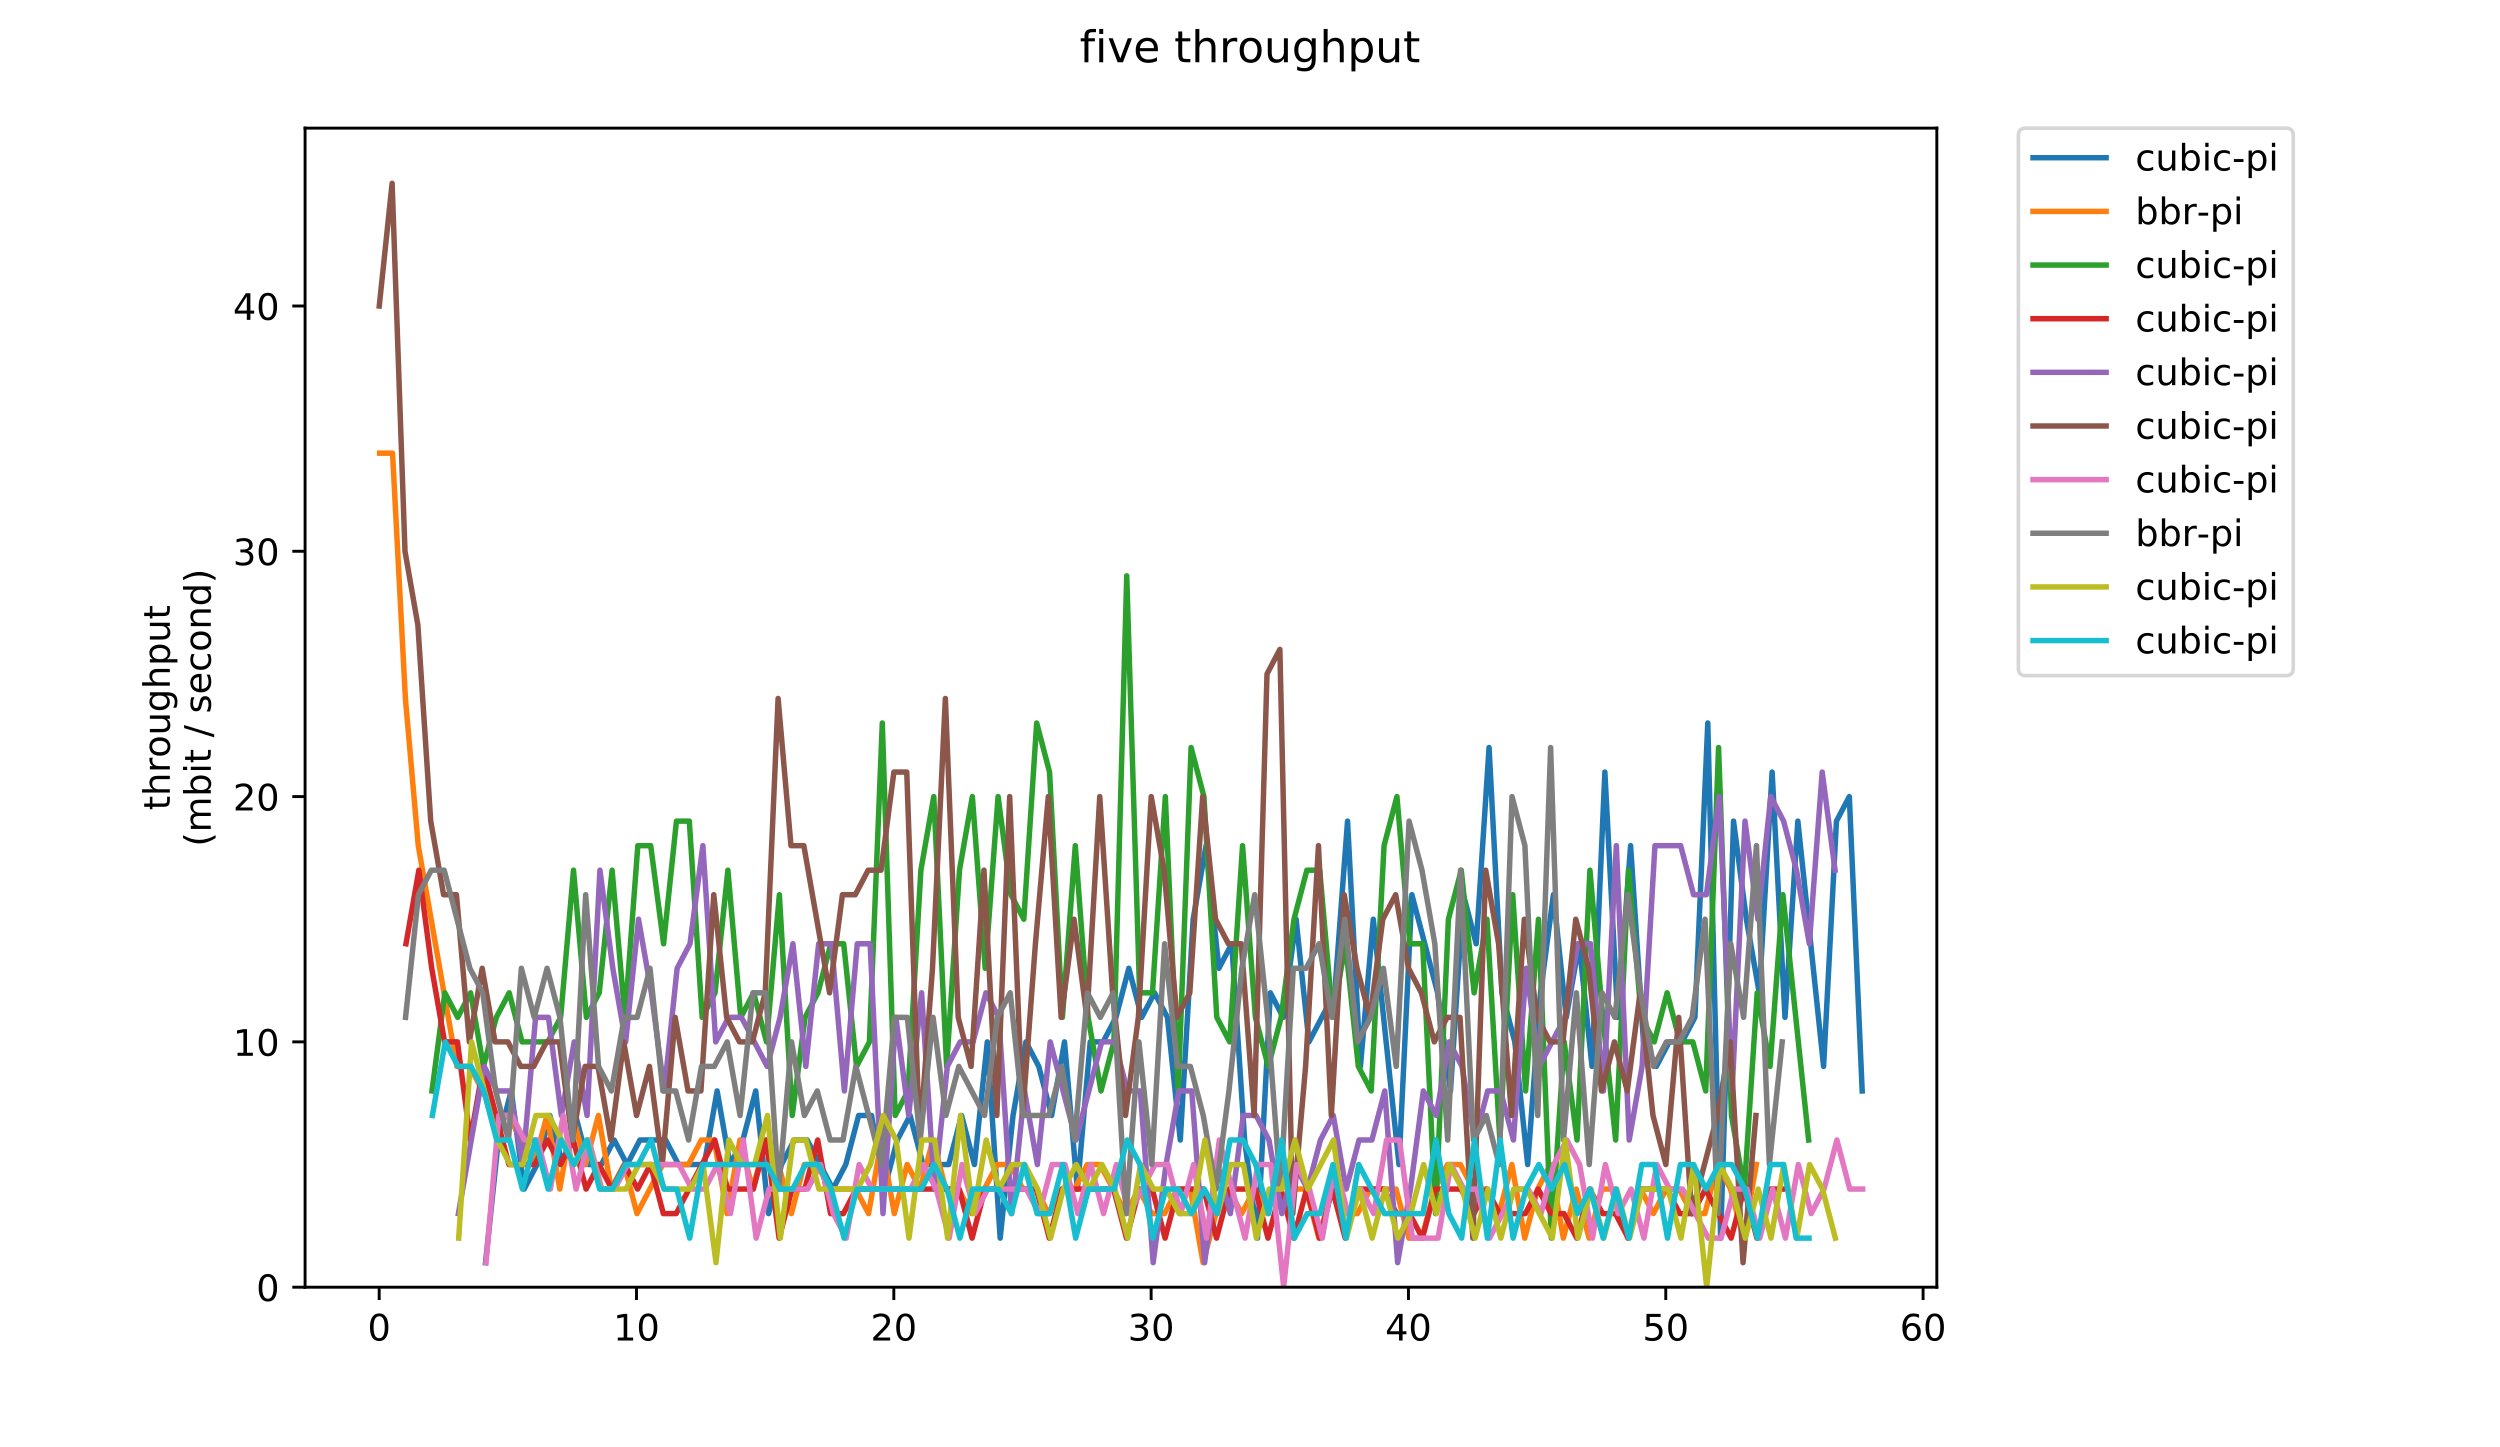 <?xml version="1.0" encoding="utf-8" standalone="no"?>
<!DOCTYPE svg PUBLIC "-//W3C//DTD SVG 1.1//EN"
  "http://www.w3.org/Graphics/SVG/1.1/DTD/svg11.dtd">
<!-- Created with matplotlib (https://matplotlib.org/) -->
<svg height="396pt" version="1.1" viewBox="0 0 684 396" width="684pt" xmlns="http://www.w3.org/2000/svg" xmlns:xlink="http://www.w3.org/1999/xlink">
 <defs>
  <style type="text/css">
*{stroke-linecap:butt;stroke-linejoin:round;}
  </style>
 </defs>
 <g id="figure_1">
  <g id="patch_1">
   <path d="M 0 396 
L 684 396 
L 684 0 
L 0 0 
z
" style="fill:#ffffff;"/>
  </g>
  <g id="axes_1">
   <g id="patch_2">
    <path d="M 83.472 352.174 
L 529.913 352.174 
L 529.913 35.062 
L 83.472 35.062 
z
" style="fill:#ffffff;"/>
   </g>
   <g id="matplotlib.axis_1">
    <g id="xtick_1">
     <g id="line2d_1">
      <defs>
       <path d="M 0 0 
L 0 3.5 
" id="md3c8126435" style="stroke:#000000;stroke-width:0.8;"/>
      </defs>
      <g>
       <use style="stroke:#000000;stroke-width:0.8;" x="103.744" xlink:href="#md3c8126435" y="352.174"/>
      </g>
     </g>
     <g id="text_1">
      <!-- 0 -->
      <defs>
       <path d="M 31.781 66.406 
Q 24.172 66.406 20.328 58.906 
Q 16.5 51.422 16.5 36.375 
Q 16.5 21.391 20.328 13.891 
Q 24.172 6.391 31.781 6.391 
Q 39.453 6.391 43.281 13.891 
Q 47.125 21.391 47.125 36.375 
Q 47.125 51.422 43.281 58.906 
Q 39.453 66.406 31.781 66.406 
z
M 31.781 74.219 
Q 44.047 74.219 50.516 64.516 
Q 56.984 54.828 56.984 36.375 
Q 56.984 17.969 50.516 8.266 
Q 44.047 -1.422 31.781 -1.422 
Q 19.531 -1.422 13.062 8.266 
Q 6.594 17.969 6.594 36.375 
Q 6.594 54.828 13.062 64.516 
Q 19.531 74.219 31.781 74.219 
z
" id="DejaVuSans-48"/>
      </defs>
      <g transform="translate(100.563 366.773)scale(0.1 -0.1)">
       <use xlink:href="#DejaVuSans-48"/>
      </g>
     </g>
    </g>
    <g id="xtick_2">
     <g id="line2d_2">
      <g>
       <use style="stroke:#000000;stroke-width:0.8;" x="174.146" xlink:href="#md3c8126435" y="352.174"/>
      </g>
     </g>
     <g id="text_2">
      <!-- 10 -->
      <defs>
       <path d="M 12.406 8.297 
L 28.516 8.297 
L 28.516 63.922 
L 10.984 60.406 
L 10.984 69.391 
L 28.422 72.906 
L 38.281 72.906 
L 38.281 8.297 
L 54.391 8.297 
L 54.391 0 
L 12.406 0 
z
" id="DejaVuSans-49"/>
      </defs>
      <g transform="translate(167.784 366.773)scale(0.1 -0.1)">
       <use xlink:href="#DejaVuSans-49"/>
       <use x="63.623" xlink:href="#DejaVuSans-48"/>
      </g>
     </g>
    </g>
    <g id="xtick_3">
     <g id="line2d_3">
      <g>
       <use style="stroke:#000000;stroke-width:0.8;" x="244.549" xlink:href="#md3c8126435" y="352.174"/>
      </g>
     </g>
     <g id="text_3">
      <!-- 20 -->
      <defs>
       <path d="M 19.188 8.297 
L 53.609 8.297 
L 53.609 0 
L 7.328 0 
L 7.328 8.297 
Q 12.938 14.109 22.625 23.891 
Q 32.328 33.688 34.812 36.531 
Q 39.547 41.844 41.422 45.531 
Q 43.312 49.219 43.312 52.781 
Q 43.312 58.594 39.234 62.25 
Q 35.156 65.922 28.609 65.922 
Q 23.969 65.922 18.812 64.312 
Q 13.672 62.703 7.812 59.422 
L 7.812 69.391 
Q 13.766 71.781 18.938 73 
Q 24.125 74.219 28.422 74.219 
Q 39.75 74.219 46.484 68.547 
Q 53.219 62.891 53.219 53.422 
Q 53.219 48.922 51.531 44.891 
Q 49.859 40.875 45.406 35.406 
Q 44.188 33.984 37.641 27.219 
Q 31.109 20.453 19.188 8.297 
z
" id="DejaVuSans-50"/>
      </defs>
      <g transform="translate(238.186 366.773)scale(0.1 -0.1)">
       <use xlink:href="#DejaVuSans-50"/>
       <use x="63.623" xlink:href="#DejaVuSans-48"/>
      </g>
     </g>
    </g>
    <g id="xtick_4">
     <g id="line2d_4">
      <g>
       <use style="stroke:#000000;stroke-width:0.8;" x="314.951" xlink:href="#md3c8126435" y="352.174"/>
      </g>
     </g>
     <g id="text_4">
      <!-- 30 -->
      <defs>
       <path d="M 40.578 39.312 
Q 47.656 37.797 51.625 33 
Q 55.609 28.219 55.609 21.188 
Q 55.609 10.406 48.188 4.484 
Q 40.766 -1.422 27.094 -1.422 
Q 22.516 -1.422 17.656 -0.516 
Q 12.797 0.391 7.625 2.203 
L 7.625 11.719 
Q 11.719 9.328 16.594 8.109 
Q 21.484 6.891 26.812 6.891 
Q 36.078 6.891 40.938 10.547 
Q 45.797 14.203 45.797 21.188 
Q 45.797 27.641 41.281 31.266 
Q 36.766 34.906 28.719 34.906 
L 20.219 34.906 
L 20.219 43.016 
L 29.109 43.016 
Q 36.375 43.016 40.234 45.922 
Q 44.094 48.828 44.094 54.297 
Q 44.094 59.906 40.109 62.906 
Q 36.141 65.922 28.719 65.922 
Q 24.656 65.922 20.016 65.031 
Q 15.375 64.156 9.812 62.312 
L 9.812 71.094 
Q 15.438 72.656 20.344 73.438 
Q 25.25 74.219 29.594 74.219 
Q 40.828 74.219 47.359 69.109 
Q 53.906 64.016 53.906 55.328 
Q 53.906 49.266 50.438 45.094 
Q 46.969 40.922 40.578 39.312 
z
" id="DejaVuSans-51"/>
      </defs>
      <g transform="translate(308.588 366.773)scale(0.1 -0.1)">
       <use xlink:href="#DejaVuSans-51"/>
       <use x="63.623" xlink:href="#DejaVuSans-48"/>
      </g>
     </g>
    </g>
    <g id="xtick_5">
     <g id="line2d_5">
      <g>
       <use style="stroke:#000000;stroke-width:0.8;" x="385.353" xlink:href="#md3c8126435" y="352.174"/>
      </g>
     </g>
     <g id="text_5">
      <!-- 40 -->
      <defs>
       <path d="M 37.797 64.312 
L 12.891 25.391 
L 37.797 25.391 
z
M 35.203 72.906 
L 47.609 72.906 
L 47.609 25.391 
L 58.016 25.391 
L 58.016 17.188 
L 47.609 17.188 
L 47.609 0 
L 37.797 0 
L 37.797 17.188 
L 4.891 17.188 
L 4.891 26.703 
z
" id="DejaVuSans-52"/>
      </defs>
      <g transform="translate(378.991 366.773)scale(0.1 -0.1)">
       <use xlink:href="#DejaVuSans-52"/>
       <use x="63.623" xlink:href="#DejaVuSans-48"/>
      </g>
     </g>
    </g>
    <g id="xtick_6">
     <g id="line2d_6">
      <g>
       <use style="stroke:#000000;stroke-width:0.8;" x="455.755" xlink:href="#md3c8126435" y="352.174"/>
      </g>
     </g>
     <g id="text_6">
      <!-- 50 -->
      <defs>
       <path d="M 10.797 72.906 
L 49.516 72.906 
L 49.516 64.594 
L 19.828 64.594 
L 19.828 46.734 
Q 21.969 47.469 24.109 47.828 
Q 26.266 48.188 28.422 48.188 
Q 40.625 48.188 47.75 41.5 
Q 54.891 34.812 54.891 23.391 
Q 54.891 11.625 47.562 5.094 
Q 40.234 -1.422 26.906 -1.422 
Q 22.312 -1.422 17.547 -0.641 
Q 12.797 0.141 7.719 1.703 
L 7.719 11.625 
Q 12.109 9.234 16.797 8.062 
Q 21.484 6.891 26.703 6.891 
Q 35.156 6.891 40.078 11.328 
Q 45.016 15.766 45.016 23.391 
Q 45.016 31 40.078 35.438 
Q 35.156 39.891 26.703 39.891 
Q 22.75 39.891 18.812 39.016 
Q 14.891 38.141 10.797 36.281 
z
" id="DejaVuSans-53"/>
      </defs>
      <g transform="translate(449.393 366.773)scale(0.1 -0.1)">
       <use xlink:href="#DejaVuSans-53"/>
       <use x="63.623" xlink:href="#DejaVuSans-48"/>
      </g>
     </g>
    </g>
    <g id="xtick_7">
     <g id="line2d_7">
      <g>
       <use style="stroke:#000000;stroke-width:0.8;" x="526.158" xlink:href="#md3c8126435" y="352.174"/>
      </g>
     </g>
     <g id="text_7">
      <!-- 60 -->
      <defs>
       <path d="M 33.016 40.375 
Q 26.375 40.375 22.484 35.828 
Q 18.609 31.297 18.609 23.391 
Q 18.609 15.531 22.484 10.953 
Q 26.375 6.391 33.016 6.391 
Q 39.656 6.391 43.531 10.953 
Q 47.406 15.531 47.406 23.391 
Q 47.406 31.297 43.531 35.828 
Q 39.656 40.375 33.016 40.375 
z
M 52.594 71.297 
L 52.594 62.312 
Q 48.875 64.062 45.094 64.984 
Q 41.312 65.922 37.594 65.922 
Q 27.828 65.922 22.672 59.328 
Q 17.531 52.734 16.797 39.406 
Q 19.672 43.656 24.016 45.922 
Q 28.375 48.188 33.594 48.188 
Q 44.578 48.188 50.953 41.516 
Q 57.328 34.859 57.328 23.391 
Q 57.328 12.156 50.688 5.359 
Q 44.047 -1.422 33.016 -1.422 
Q 20.359 -1.422 13.672 8.266 
Q 6.984 17.969 6.984 36.375 
Q 6.984 53.656 15.188 63.938 
Q 23.391 74.219 37.203 74.219 
Q 40.922 74.219 44.703 73.484 
Q 48.484 72.75 52.594 71.297 
z
" id="DejaVuSans-54"/>
      </defs>
      <g transform="translate(519.795 366.773)scale(0.1 -0.1)">
       <use xlink:href="#DejaVuSans-54"/>
       <use x="63.623" xlink:href="#DejaVuSans-48"/>
      </g>
     </g>
    </g>
   </g>
   <g id="matplotlib.axis_2">
    <g id="ytick_1">
     <g id="line2d_8">
      <defs>
       <path d="M 0 0 
L -3.5 0 
" id="mbe693623a9" style="stroke:#000000;stroke-width:0.8;"/>
      </defs>
      <g>
       <use style="stroke:#000000;stroke-width:0.8;" x="83.472" xlink:href="#mbe693623a9" y="352.174"/>
      </g>
     </g>
     <g id="text_8">
      <!-- 0 -->
      <g transform="translate(70.11 355.973)scale(0.1 -0.1)">
       <use xlink:href="#DejaVuSans-48"/>
      </g>
     </g>
    </g>
    <g id="ytick_2">
     <g id="line2d_9">
      <g>
       <use style="stroke:#000000;stroke-width:0.8;" x="83.472" xlink:href="#mbe693623a9" y="285.061"/>
      </g>
     </g>
     <g id="text_9">
      <!-- 10 -->
      <g transform="translate(63.747 288.86)scale(0.1 -0.1)">
       <use xlink:href="#DejaVuSans-49"/>
       <use x="63.623" xlink:href="#DejaVuSans-48"/>
      </g>
     </g>
    </g>
    <g id="ytick_3">
     <g id="line2d_10">
      <g>
       <use style="stroke:#000000;stroke-width:0.8;" x="83.472" xlink:href="#mbe693623a9" y="217.947"/>
      </g>
     </g>
     <g id="text_10">
      <!-- 20 -->
      <g transform="translate(63.747 221.746)scale(0.1 -0.1)">
       <use xlink:href="#DejaVuSans-50"/>
       <use x="63.623" xlink:href="#DejaVuSans-48"/>
      </g>
     </g>
    </g>
    <g id="ytick_4">
     <g id="line2d_11">
      <g>
       <use style="stroke:#000000;stroke-width:0.8;" x="83.472" xlink:href="#mbe693623a9" y="150.833"/>
      </g>
     </g>
     <g id="text_11">
      <!-- 30 -->
      <g transform="translate(63.747 154.633)scale(0.1 -0.1)">
       <use xlink:href="#DejaVuSans-51"/>
       <use x="63.623" xlink:href="#DejaVuSans-48"/>
      </g>
     </g>
    </g>
    <g id="ytick_5">
     <g id="line2d_12">
      <g>
       <use style="stroke:#000000;stroke-width:0.8;" x="83.472" xlink:href="#mbe693623a9" y="83.72"/>
      </g>
     </g>
     <g id="text_12">
      <!-- 40 -->
      <g transform="translate(63.747 87.519)scale(0.1 -0.1)">
       <use xlink:href="#DejaVuSans-52"/>
       <use x="63.623" xlink:href="#DejaVuSans-48"/>
      </g>
     </g>
    </g>
    <g id="text_13">
     <!-- throughput -->
     <defs>
      <path d="M 18.312 70.219 
L 18.312 54.688 
L 36.812 54.688 
L 36.812 47.703 
L 18.312 47.703 
L 18.312 18.016 
Q 18.312 11.328 20.141 9.422 
Q 21.969 7.516 27.594 7.516 
L 36.812 7.516 
L 36.812 0 
L 27.594 0 
Q 17.188 0 13.234 3.875 
Q 9.281 7.766 9.281 18.016 
L 9.281 47.703 
L 2.688 47.703 
L 2.688 54.688 
L 9.281 54.688 
L 9.281 70.219 
z
" id="DejaVuSans-116"/>
      <path d="M 54.891 33.016 
L 54.891 0 
L 45.906 0 
L 45.906 32.719 
Q 45.906 40.484 42.875 44.328 
Q 39.844 48.188 33.797 48.188 
Q 26.516 48.188 22.312 43.547 
Q 18.109 38.922 18.109 30.906 
L 18.109 0 
L 9.078 0 
L 9.078 75.984 
L 18.109 75.984 
L 18.109 46.188 
Q 21.344 51.125 25.703 53.562 
Q 30.078 56 35.797 56 
Q 45.219 56 50.047 50.172 
Q 54.891 44.344 54.891 33.016 
z
" id="DejaVuSans-104"/>
      <path d="M 41.109 46.297 
Q 39.594 47.172 37.812 47.578 
Q 36.031 48 33.891 48 
Q 26.266 48 22.188 43.047 
Q 18.109 38.094 18.109 28.812 
L 18.109 0 
L 9.078 0 
L 9.078 54.688 
L 18.109 54.688 
L 18.109 46.188 
Q 20.953 51.172 25.484 53.578 
Q 30.031 56 36.531 56 
Q 37.453 56 38.578 55.875 
Q 39.703 55.766 41.062 55.516 
z
" id="DejaVuSans-114"/>
      <path d="M 30.609 48.391 
Q 23.391 48.391 19.188 42.75 
Q 14.984 37.109 14.984 27.297 
Q 14.984 17.484 19.156 11.844 
Q 23.344 6.203 30.609 6.203 
Q 37.797 6.203 41.984 11.859 
Q 46.188 17.531 46.188 27.297 
Q 46.188 37.016 41.984 42.703 
Q 37.797 48.391 30.609 48.391 
z
M 30.609 56 
Q 42.328 56 49.016 48.375 
Q 55.719 40.766 55.719 27.297 
Q 55.719 13.875 49.016 6.219 
Q 42.328 -1.422 30.609 -1.422 
Q 18.844 -1.422 12.172 6.219 
Q 5.516 13.875 5.516 27.297 
Q 5.516 40.766 12.172 48.375 
Q 18.844 56 30.609 56 
z
" id="DejaVuSans-111"/>
      <path d="M 8.5 21.578 
L 8.5 54.688 
L 17.484 54.688 
L 17.484 21.922 
Q 17.484 14.156 20.5 10.266 
Q 23.531 6.391 29.594 6.391 
Q 36.859 6.391 41.078 11.031 
Q 45.312 15.672 45.312 23.688 
L 45.312 54.688 
L 54.297 54.688 
L 54.297 0 
L 45.312 0 
L 45.312 8.406 
Q 42.047 3.422 37.719 1 
Q 33.406 -1.422 27.688 -1.422 
Q 18.266 -1.422 13.375 4.438 
Q 8.5 10.297 8.5 21.578 
z
M 31.109 56 
z
" id="DejaVuSans-117"/>
      <path d="M 45.406 27.984 
Q 45.406 37.75 41.375 43.109 
Q 37.359 48.484 30.078 48.484 
Q 22.859 48.484 18.828 43.109 
Q 14.797 37.75 14.797 27.984 
Q 14.797 18.266 18.828 12.891 
Q 22.859 7.516 30.078 7.516 
Q 37.359 7.516 41.375 12.891 
Q 45.406 18.266 45.406 27.984 
z
M 54.391 6.781 
Q 54.391 -7.172 48.188 -13.984 
Q 42 -20.797 29.203 -20.797 
Q 24.469 -20.797 20.266 -20.094 
Q 16.062 -19.391 12.109 -17.922 
L 12.109 -9.188 
Q 16.062 -11.328 19.922 -12.344 
Q 23.781 -13.375 27.781 -13.375 
Q 36.625 -13.375 41.016 -8.766 
Q 45.406 -4.156 45.406 5.172 
L 45.406 9.625 
Q 42.625 4.781 38.281 2.391 
Q 33.938 0 27.875 0 
Q 17.828 0 11.672 7.656 
Q 5.516 15.328 5.516 27.984 
Q 5.516 40.672 11.672 48.328 
Q 17.828 56 27.875 56 
Q 33.938 56 38.281 53.609 
Q 42.625 51.219 45.406 46.391 
L 45.406 54.688 
L 54.391 54.688 
z
" id="DejaVuSans-103"/>
      <path d="M 18.109 8.203 
L 18.109 -20.797 
L 9.078 -20.797 
L 9.078 54.688 
L 18.109 54.688 
L 18.109 46.391 
Q 20.953 51.266 25.266 53.625 
Q 29.594 56 35.594 56 
Q 45.562 56 51.781 48.094 
Q 58.016 40.188 58.016 27.297 
Q 58.016 14.406 51.781 6.484 
Q 45.562 -1.422 35.594 -1.422 
Q 29.594 -1.422 25.266 0.953 
Q 20.953 3.328 18.109 8.203 
z
M 48.688 27.297 
Q 48.688 37.203 44.609 42.844 
Q 40.531 48.484 33.406 48.484 
Q 26.266 48.484 22.188 42.844 
Q 18.109 37.203 18.109 27.297 
Q 18.109 17.391 22.188 11.75 
Q 26.266 6.109 33.406 6.109 
Q 40.531 6.109 44.609 11.75 
Q 48.688 17.391 48.688 27.297 
z
" id="DejaVuSans-112"/>
     </defs>
     <g transform="translate(46.47 221.675)rotate(-90)scale(0.1 -0.1)">
      <use xlink:href="#DejaVuSans-116"/>
      <use x="39.209" xlink:href="#DejaVuSans-104"/>
      <use x="102.588" xlink:href="#DejaVuSans-114"/>
      <use x="143.67" xlink:href="#DejaVuSans-111"/>
      <use x="204.852" xlink:href="#DejaVuSans-117"/>
      <use x="268.23" xlink:href="#DejaVuSans-103"/>
      <use x="331.707" xlink:href="#DejaVuSans-104"/>
      <use x="395.086" xlink:href="#DejaVuSans-112"/>
      <use x="458.562" xlink:href="#DejaVuSans-117"/>
      <use x="521.941" xlink:href="#DejaVuSans-116"/>
     </g>
     <!-- (mbit / second) -->
     <defs>
      <path d="M 31 75.875 
Q 24.469 64.656 21.281 53.656 
Q 18.109 42.672 18.109 31.391 
Q 18.109 20.125 21.312 9.062 
Q 24.516 -2 31 -13.188 
L 23.188 -13.188 
Q 15.875 -1.703 12.234 9.375 
Q 8.594 20.453 8.594 31.391 
Q 8.594 42.281 12.203 53.312 
Q 15.828 64.359 23.188 75.875 
z
" id="DejaVuSans-40"/>
      <path d="M 52 44.188 
Q 55.375 50.25 60.062 53.125 
Q 64.75 56 71.094 56 
Q 79.641 56 84.281 50.016 
Q 88.922 44.047 88.922 33.016 
L 88.922 0 
L 79.891 0 
L 79.891 32.719 
Q 79.891 40.578 77.094 44.375 
Q 74.312 48.188 68.609 48.188 
Q 61.625 48.188 57.562 43.547 
Q 53.516 38.922 53.516 30.906 
L 53.516 0 
L 44.484 0 
L 44.484 32.719 
Q 44.484 40.625 41.703 44.406 
Q 38.922 48.188 33.109 48.188 
Q 26.219 48.188 22.156 43.531 
Q 18.109 38.875 18.109 30.906 
L 18.109 0 
L 9.078 0 
L 9.078 54.688 
L 18.109 54.688 
L 18.109 46.188 
Q 21.188 51.219 25.484 53.609 
Q 29.781 56 35.688 56 
Q 41.656 56 45.828 52.969 
Q 50 49.953 52 44.188 
z
" id="DejaVuSans-109"/>
      <path d="M 48.688 27.297 
Q 48.688 37.203 44.609 42.844 
Q 40.531 48.484 33.406 48.484 
Q 26.266 48.484 22.188 42.844 
Q 18.109 37.203 18.109 27.297 
Q 18.109 17.391 22.188 11.75 
Q 26.266 6.109 33.406 6.109 
Q 40.531 6.109 44.609 11.75 
Q 48.688 17.391 48.688 27.297 
z
M 18.109 46.391 
Q 20.953 51.266 25.266 53.625 
Q 29.594 56 35.594 56 
Q 45.562 56 51.781 48.094 
Q 58.016 40.188 58.016 27.297 
Q 58.016 14.406 51.781 6.484 
Q 45.562 -1.422 35.594 -1.422 
Q 29.594 -1.422 25.266 0.953 
Q 20.953 3.328 18.109 8.203 
L 18.109 0 
L 9.078 0 
L 9.078 75.984 
L 18.109 75.984 
z
" id="DejaVuSans-98"/>
      <path d="M 9.422 54.688 
L 18.406 54.688 
L 18.406 0 
L 9.422 0 
z
M 9.422 75.984 
L 18.406 75.984 
L 18.406 64.594 
L 9.422 64.594 
z
" id="DejaVuSans-105"/>
      <path id="DejaVuSans-32"/>
      <path d="M 25.391 72.906 
L 33.688 72.906 
L 8.297 -9.281 
L 0 -9.281 
z
" id="DejaVuSans-47"/>
      <path d="M 44.281 53.078 
L 44.281 44.578 
Q 40.484 46.531 36.375 47.5 
Q 32.281 48.484 27.875 48.484 
Q 21.188 48.484 17.844 46.438 
Q 14.5 44.391 14.5 40.281 
Q 14.5 37.156 16.891 35.375 
Q 19.281 33.594 26.516 31.984 
L 29.594 31.297 
Q 39.156 29.25 43.188 25.516 
Q 47.219 21.781 47.219 15.094 
Q 47.219 7.469 41.188 3.016 
Q 35.156 -1.422 24.609 -1.422 
Q 20.219 -1.422 15.453 -0.562 
Q 10.688 0.297 5.422 2 
L 5.422 11.281 
Q 10.406 8.688 15.234 7.391 
Q 20.062 6.109 24.812 6.109 
Q 31.156 6.109 34.562 8.281 
Q 37.984 10.453 37.984 14.406 
Q 37.984 18.062 35.516 20.016 
Q 33.062 21.969 24.703 23.781 
L 21.578 24.516 
Q 13.234 26.266 9.516 29.906 
Q 5.812 33.547 5.812 39.891 
Q 5.812 47.609 11.281 51.797 
Q 16.75 56 26.812 56 
Q 31.781 56 36.172 55.266 
Q 40.578 54.547 44.281 53.078 
z
" id="DejaVuSans-115"/>
      <path d="M 56.203 29.594 
L 56.203 25.203 
L 14.891 25.203 
Q 15.484 15.922 20.484 11.062 
Q 25.484 6.203 34.422 6.203 
Q 39.594 6.203 44.453 7.469 
Q 49.312 8.734 54.109 11.281 
L 54.109 2.781 
Q 49.266 0.734 44.188 -0.344 
Q 39.109 -1.422 33.891 -1.422 
Q 20.797 -1.422 13.156 6.188 
Q 5.516 13.812 5.516 26.812 
Q 5.516 40.234 12.766 48.109 
Q 20.016 56 32.328 56 
Q 43.359 56 49.781 48.891 
Q 56.203 41.797 56.203 29.594 
z
M 47.219 32.234 
Q 47.125 39.594 43.094 43.984 
Q 39.062 48.391 32.422 48.391 
Q 24.906 48.391 20.391 44.141 
Q 15.875 39.891 15.188 32.172 
z
" id="DejaVuSans-101"/>
      <path d="M 48.781 52.594 
L 48.781 44.188 
Q 44.969 46.297 41.141 47.344 
Q 37.312 48.391 33.406 48.391 
Q 24.656 48.391 19.812 42.844 
Q 14.984 37.312 14.984 27.297 
Q 14.984 17.281 19.812 11.734 
Q 24.656 6.203 33.406 6.203 
Q 37.312 6.203 41.141 7.25 
Q 44.969 8.297 48.781 10.406 
L 48.781 2.094 
Q 45.016 0.344 40.984 -0.531 
Q 36.969 -1.422 32.422 -1.422 
Q 20.062 -1.422 12.781 6.344 
Q 5.516 14.109 5.516 27.297 
Q 5.516 40.672 12.859 48.328 
Q 20.219 56 33.016 56 
Q 37.156 56 41.109 55.141 
Q 45.062 54.297 48.781 52.594 
z
" id="DejaVuSans-99"/>
      <path d="M 54.891 33.016 
L 54.891 0 
L 45.906 0 
L 45.906 32.719 
Q 45.906 40.484 42.875 44.328 
Q 39.844 48.188 33.797 48.188 
Q 26.516 48.188 22.312 43.547 
Q 18.109 38.922 18.109 30.906 
L 18.109 0 
L 9.078 0 
L 9.078 54.688 
L 18.109 54.688 
L 18.109 46.188 
Q 21.344 51.125 25.703 53.562 
Q 30.078 56 35.797 56 
Q 45.219 56 50.047 50.172 
Q 54.891 44.344 54.891 33.016 
z
" id="DejaVuSans-110"/>
      <path d="M 45.406 46.391 
L 45.406 75.984 
L 54.391 75.984 
L 54.391 0 
L 45.406 0 
L 45.406 8.203 
Q 42.578 3.328 38.25 0.953 
Q 33.938 -1.422 27.875 -1.422 
Q 17.969 -1.422 11.734 6.484 
Q 5.516 14.406 5.516 27.297 
Q 5.516 40.188 11.734 48.094 
Q 17.969 56 27.875 56 
Q 33.938 56 38.25 53.625 
Q 42.578 51.266 45.406 46.391 
z
M 14.797 27.297 
Q 14.797 17.391 18.875 11.75 
Q 22.953 6.109 30.078 6.109 
Q 37.203 6.109 41.297 11.75 
Q 45.406 17.391 45.406 27.297 
Q 45.406 37.203 41.297 42.844 
Q 37.203 48.484 30.078 48.484 
Q 22.953 48.484 18.875 42.844 
Q 14.797 37.203 14.797 27.297 
z
" id="DejaVuSans-100"/>
      <path d="M 8.016 75.875 
L 15.828 75.875 
Q 23.141 64.359 26.781 53.312 
Q 30.422 42.281 30.422 31.391 
Q 30.422 20.453 26.781 9.375 
Q 23.141 -1.703 15.828 -13.188 
L 8.016 -13.188 
Q 14.5 -2 17.703 9.062 
Q 20.906 20.125 20.906 31.391 
Q 20.906 42.672 17.703 53.656 
Q 14.5 64.656 8.016 75.875 
z
" id="DejaVuSans-41"/>
     </defs>
     <g transform="translate(57.668 231.609)rotate(-90)scale(0.1 -0.1)">
      <use xlink:href="#DejaVuSans-40"/>
      <use x="39.014" xlink:href="#DejaVuSans-109"/>
      <use x="136.426" xlink:href="#DejaVuSans-98"/>
      <use x="199.902" xlink:href="#DejaVuSans-105"/>
      <use x="227.686" xlink:href="#DejaVuSans-116"/>
      <use x="266.895" xlink:href="#DejaVuSans-32"/>
      <use x="298.682" xlink:href="#DejaVuSans-47"/>
      <use x="332.373" xlink:href="#DejaVuSans-32"/>
      <use x="364.16" xlink:href="#DejaVuSans-115"/>
      <use x="416.26" xlink:href="#DejaVuSans-101"/>
      <use x="477.783" xlink:href="#DejaVuSans-99"/>
      <use x="532.764" xlink:href="#DejaVuSans-111"/>
      <use x="593.945" xlink:href="#DejaVuSans-110"/>
      <use x="657.324" xlink:href="#DejaVuSans-100"/>
      <use x="720.801" xlink:href="#DejaVuSans-41"/>
     </g>
    </g>
   </g>
   <g id="line2d_13">
    <path clip-path="url(#pbe38318f10)" d="M 132.841 345.463 
L 136.361 311.906 
L 139.881 298.483 
L 143.402 325.329 
L 146.922 318.617 
L 150.442 305.195 
L 153.962 318.617 
L 157.482 305.195 
L 161.002 318.617 
L 164.522 318.617 
L 168.042 311.906 
L 171.563 318.617 
L 175.083 311.906 
L 178.603 311.906 
L 182.123 311.906 
L 185.643 318.617 
L 189.163 318.617 
L 192.683 318.617 
L 196.203 298.483 
L 199.723 318.617 
L 203.244 311.906 
L 206.764 298.483 
L 210.284 332.04 
L 213.804 318.617 
L 217.324 311.906 
L 220.844 311.906 
L 224.364 318.617 
L 227.884 325.329 
L 231.404 318.617 
L 234.925 305.195 
L 238.445 305.195 
L 241.965 325.329 
L 245.485 311.906 
L 249.005 305.195 
L 252.525 318.617 
L 256.045 318.617 
L 259.565 318.617 
L 263.085 305.195 
L 266.606 318.617 
L 270.126 285.061 
L 273.646 338.751 
L 277.166 305.195 
L 280.686 285.061 
L 284.206 291.772 
L 287.726 305.195 
L 291.246 285.061 
L 294.767 325.329 
L 298.287 285.061 
L 301.807 285.061 
L 305.327 278.349 
L 308.847 264.927 
L 312.367 278.349 
L 315.887 271.638 
L 319.407 278.349 
L 322.927 311.906 
L 326.448 251.504 
L 329.968 231.37 
L 333.488 264.927 
L 337.008 258.215 
L 340.528 311.906 
L 344.048 338.751 
L 347.568 271.638 
L 351.088 278.349 
L 354.608 251.504 
L 358.129 285.061 
L 361.649 278.349 
L 365.169 271.638 
L 368.689 224.658 
L 372.209 291.772 
L 375.729 251.504 
L 379.249 285.061 
L 382.769 318.617 
L 386.289 244.792 
L 389.81 258.215 
L 393.33 271.638 
L 396.85 298.483 
L 400.37 244.792 
L 403.89 258.215 
L 407.41 204.524 
L 410.93 271.638 
L 414.45 285.061 
L 417.971 318.617 
L 421.491 271.638 
L 425.011 244.792 
L 428.531 278.349 
L 432.051 258.215 
L 435.571 291.772 
L 439.091 211.236 
L 442.611 278.349 
L 446.131 231.37 
L 449.652 285.061 
L 453.172 291.772 
L 456.692 285.061 
L 460.212 285.061 
L 463.732 278.349 
L 467.252 197.813 
L 470.772 338.751 
L 474.292 224.658 
L 477.812 251.504 
L 481.333 271.638 
L 484.853 211.236 
L 488.373 278.349 
L 491.893 224.658 
L 495.413 258.215 
L 498.933 291.772 
L 502.453 224.658 
L 505.973 217.947 
L 509.493 298.483 
" style="fill:none;stroke:#1f77b4;stroke-linecap:square;stroke-width:1.5;"/>
   </g>
   <g id="line2d_14">
    <path clip-path="url(#pbe38318f10)" d="M 103.878 123.988 
L 107.398 123.988 
L 110.918 191.102 
L 114.438 231.37 
L 117.958 251.504 
L 121.478 271.638 
L 124.998 291.772 
L 128.519 291.772 
L 132.039 298.483 
L 135.559 305.195 
L 139.079 305.195 
L 142.599 311.906 
L 146.119 318.617 
L 149.639 305.195 
L 153.159 325.329 
L 156.679 305.195 
L 160.2 318.617 
L 163.72 305.195 
L 167.24 325.329 
L 170.76 318.617 
L 174.28 332.04 
L 177.8 325.329 
L 181.32 318.617 
L 184.84 318.617 
L 188.36 318.617 
L 191.881 311.906 
L 195.401 311.906 
L 198.921 332.04 
L 202.441 311.906 
L 205.961 325.329 
L 209.481 311.906 
L 213.001 318.617 
L 216.521 332.04 
L 220.042 318.617 
L 223.562 318.617 
L 227.082 325.329 
L 230.602 325.329 
L 234.122 325.329 
L 237.642 332.04 
L 241.162 311.906 
L 244.682 332.04 
L 248.202 318.617 
L 251.723 325.329 
L 255.243 311.906 
L 258.763 325.329 
L 262.283 325.329 
L 265.803 332.04 
L 269.323 325.329 
L 272.843 318.617 
L 276.363 318.617 
L 279.883 325.329 
L 283.404 325.329 
L 286.924 332.04 
L 290.444 325.329 
L 293.964 325.329 
L 297.484 318.617 
L 301.004 318.617 
L 304.524 325.329 
L 308.044 332.04 
L 311.564 325.329 
L 315.085 332.04 
L 318.605 332.04 
L 322.125 325.329 
L 325.645 325.329 
L 329.165 345.463 
L 332.685 332.04 
L 336.205 325.329 
L 339.725 332.04 
L 343.246 325.329 
L 346.766 332.04 
L 350.286 318.617 
L 353.806 325.329 
L 357.326 325.329 
L 360.846 338.751 
L 364.366 325.329 
L 367.886 332.04 
L 371.406 332.04 
L 374.927 325.329 
L 378.447 325.329 
L 381.967 325.329 
L 385.487 338.751 
L 389.007 338.751 
L 392.527 325.329 
L 396.047 318.617 
L 399.567 318.617 
L 403.087 325.329 
L 406.608 325.329 
L 410.128 332.04 
L 413.648 318.617 
L 417.168 338.751 
L 420.688 325.329 
L 424.208 318.617 
L 427.728 338.751 
L 431.248 325.329 
L 434.769 338.751 
L 438.289 325.329 
L 441.809 325.329 
L 445.329 338.751 
L 448.849 325.329 
L 452.369 332.04 
L 455.889 325.329 
L 459.409 325.329 
L 462.929 332.04 
L 466.45 332.04 
L 469.97 318.617 
L 473.49 325.329 
L 477.01 338.751 
L 480.53 318.617 
" style="fill:none;stroke:#ff7f0e;stroke-linecap:square;stroke-width:1.5;"/>
   </g>
   <g id="line2d_15">
    <path clip-path="url(#pbe38318f10)" d="M 118.191 298.483 
L 121.711 271.638 
L 125.231 278.349 
L 128.751 271.638 
L 132.271 291.772 
L 135.791 278.349 
L 139.311 271.638 
L 142.831 285.061 
L 146.351 285.061 
L 149.872 285.061 
L 153.392 278.349 
L 156.912 238.081 
L 160.432 278.349 
L 163.952 271.638 
L 167.472 238.081 
L 170.992 278.349 
L 174.512 231.37 
L 178.032 231.37 
L 181.553 258.215 
L 185.073 224.658 
L 188.593 224.658 
L 192.113 278.349 
L 195.633 271.638 
L 199.153 238.081 
L 202.673 278.349 
L 206.193 271.638 
L 209.714 285.061 
L 213.234 244.792 
L 216.754 305.195 
L 220.274 278.349 
L 223.794 271.638 
L 227.314 258.215 
L 230.834 258.215 
L 234.354 291.772 
L 237.874 285.061 
L 241.395 197.813 
L 244.915 305.195 
L 248.435 298.483 
L 251.955 238.081 
L 255.475 217.947 
L 258.995 291.772 
L 262.515 238.081 
L 266.035 217.947 
L 269.555 264.927 
L 273.076 217.947 
L 276.596 244.792 
L 280.116 251.504 
L 283.636 197.813 
L 287.156 211.236 
L 290.676 278.349 
L 294.196 231.37 
L 297.716 278.349 
L 301.236 298.483 
L 304.757 285.061 
L 308.277 157.545 
L 311.797 271.638 
L 315.317 271.638 
L 318.837 217.947 
L 322.357 298.483 
L 325.877 204.524 
L 329.397 217.947 
L 332.918 278.349 
L 336.438 285.061 
L 339.958 231.37 
L 343.478 278.349 
L 346.998 291.772 
L 350.518 278.349 
L 354.038 251.504 
L 357.558 238.081 
L 361.078 238.081 
L 364.599 278.349 
L 368.119 258.215 
L 371.639 291.772 
L 375.159 298.483 
L 378.679 231.37 
L 382.199 217.947 
L 385.719 258.215 
L 389.239 258.215 
L 392.759 332.04 
L 396.28 251.504 
L 399.8 238.081 
L 403.32 271.638 
L 406.84 251.504 
L 410.36 311.906 
L 413.88 244.792 
L 417.4 298.483 
L 420.92 251.504 
L 424.44 338.751 
L 427.961 285.061 
L 431.481 311.906 
L 435.001 238.081 
L 438.521 278.349 
L 442.041 311.906 
L 445.561 238.081 
L 449.081 278.349 
L 452.601 285.061 
L 456.122 271.638 
L 459.642 285.061 
L 463.162 285.061 
L 466.682 298.483 
L 470.202 204.524 
L 473.722 305.195 
L 477.242 325.329 
L 480.762 271.638 
L 484.282 291.772 
L 487.803 244.792 
L 491.323 278.349 
L 494.843 311.906 
" style="fill:none;stroke:#2ca02c;stroke-linecap:square;stroke-width:1.5;"/>
   </g>
   <g id="line2d_16">
    <path clip-path="url(#pbe38318f10)" d="M 111.08 258.215 
L 114.6 238.081 
L 118.12 264.927 
L 121.64 285.061 
L 125.16 285.061 
L 128.68 311.906 
L 132.201 291.772 
L 135.721 305.195 
L 139.241 318.617 
L 142.761 318.617 
L 146.281 318.617 
L 149.801 311.906 
L 153.321 318.617 
L 156.841 311.906 
L 160.361 325.329 
L 163.882 318.617 
L 167.402 325.329 
L 170.922 318.617 
L 174.442 325.329 
L 177.962 318.617 
L 181.482 332.04 
L 185.002 332.04 
L 188.522 325.329 
L 192.043 318.617 
L 195.563 311.906 
L 199.083 325.329 
L 202.603 325.329 
L 206.123 325.329 
L 209.643 311.906 
L 213.163 338.751 
L 216.683 325.329 
L 220.203 325.329 
L 223.724 311.906 
L 227.244 332.04 
L 230.764 332.04 
L 234.284 325.329 
L 237.804 325.329 
L 241.324 325.329 
L 244.844 325.329 
L 248.364 325.329 
L 251.884 325.329 
L 255.405 325.329 
L 258.925 325.329 
L 262.445 325.329 
L 265.965 338.751 
L 269.485 325.329 
L 273.005 325.329 
L 276.525 325.329 
L 280.045 325.329 
L 283.566 325.329 
L 287.086 338.751 
L 290.606 325.329 
L 294.126 325.329 
L 297.646 325.329 
L 301.166 325.329 
L 304.686 325.329 
L 308.206 338.751 
L 311.726 325.329 
L 315.247 325.329 
L 318.767 338.751 
L 322.287 325.329 
L 325.807 325.329 
L 329.327 325.329 
L 332.847 338.751 
L 336.367 325.329 
L 339.887 325.329 
L 343.407 325.329 
L 346.928 338.751 
L 350.448 325.329 
L 353.968 338.751 
L 357.488 325.329 
L 361.008 338.751 
L 364.528 325.329 
L 368.048 338.751 
L 371.568 325.329 
L 375.088 325.329 
L 378.609 325.329 
L 382.129 332.04 
L 385.649 332.04 
L 389.169 338.751 
L 392.689 325.329 
L 396.209 325.329 
L 399.729 325.329 
L 403.249 332.04 
L 406.77 325.329 
L 410.29 332.04 
L 413.81 332.04 
L 417.33 332.04 
L 420.85 325.329 
L 424.37 332.04 
L 427.89 332.04 
L 431.41 338.751 
L 434.93 325.329 
L 438.451 332.04 
L 441.971 332.04 
L 445.491 338.751 
L 449.011 325.329 
L 452.531 325.329 
L 456.051 325.329 
L 459.571 332.04 
L 463.091 332.04 
L 466.611 325.329 
L 470.132 332.04 
L 473.652 338.751 
L 477.172 325.329 
L 480.692 338.751 
L 484.212 325.329 
L 487.732 325.329 
" style="fill:none;stroke:#d62728;stroke-linecap:square;stroke-width:1.5;"/>
   </g>
   <g id="line2d_17">
    <path clip-path="url(#pbe38318f10)" d="M 125.421 332.04 
L 128.941 311.906 
L 132.461 291.772 
L 135.981 298.483 
L 139.501 298.483 
L 143.021 318.617 
L 146.542 278.349 
L 150.062 278.349 
L 153.582 305.195 
L 157.102 285.061 
L 160.622 305.195 
L 164.142 238.081 
L 167.662 264.927 
L 171.182 285.061 
L 174.702 251.504 
L 178.223 271.638 
L 181.743 298.483 
L 185.263 264.927 
L 188.783 258.215 
L 192.303 231.37 
L 195.823 285.061 
L 199.343 278.349 
L 202.863 278.349 
L 206.383 285.061 
L 209.904 291.772 
L 213.424 278.349 
L 216.944 258.215 
L 220.464 291.772 
L 223.984 258.215 
L 227.504 258.215 
L 231.024 298.483 
L 234.544 258.215 
L 238.065 258.215 
L 241.585 332.04 
L 245.105 278.349 
L 248.625 305.195 
L 252.145 271.638 
L 255.665 325.329 
L 259.185 291.772 
L 262.705 285.061 
L 266.225 285.061 
L 269.746 271.638 
L 273.266 278.349 
L 276.786 332.04 
L 280.306 298.483 
L 283.826 318.617 
L 287.346 285.061 
L 290.866 298.483 
L 294.386 311.906 
L 297.906 298.483 
L 301.427 285.061 
L 304.947 285.061 
L 308.467 298.483 
L 311.987 298.483 
L 315.507 345.463 
L 319.027 318.617 
L 322.547 298.483 
L 326.067 298.483 
L 329.587 345.463 
L 333.108 318.617 
L 336.628 332.04 
L 340.148 305.195 
L 343.668 305.195 
L 347.188 311.906 
L 350.708 332.04 
L 354.228 318.617 
L 357.748 325.329 
L 361.269 311.906 
L 364.789 305.195 
L 368.309 325.329 
L 371.829 311.906 
L 375.349 311.906 
L 378.869 298.483 
L 382.389 345.463 
L 385.909 325.329 
L 389.429 298.483 
L 392.95 305.195 
L 396.47 285.061 
L 399.99 291.772 
L 403.51 311.906 
L 407.03 298.483 
L 410.55 298.483 
L 414.07 311.906 
L 417.59 264.927 
L 421.11 291.772 
L 424.631 285.061 
L 428.151 278.349 
L 431.671 258.215 
L 435.191 258.215 
L 438.711 298.483 
L 442.231 231.37 
L 445.751 311.906 
L 449.271 291.772 
L 452.791 231.37 
L 456.312 231.37 
L 459.832 231.37 
L 463.352 244.792 
L 466.872 244.792 
L 470.392 217.947 
L 473.912 298.483 
L 477.432 224.658 
L 480.952 251.504 
L 484.473 217.947 
L 487.993 224.658 
L 491.513 238.081 
L 495.033 258.215 
L 498.553 211.236 
L 502.073 238.081 
" style="fill:none;stroke:#9467bd;stroke-linecap:square;stroke-width:1.5;"/>
   </g>
   <g id="line2d_18">
    <path clip-path="url(#pbe38318f10)" d="M 103.765 83.72 
L 107.285 50.163 
L 110.805 150.833 
L 114.325 170.968 
L 117.846 224.658 
L 121.366 244.792 
L 124.886 244.792 
L 128.406 285.061 
L 131.926 264.927 
L 135.446 285.061 
L 138.966 285.061 
L 142.486 291.772 
L 146.006 291.772 
L 149.527 285.061 
L 153.047 285.061 
L 156.567 311.906 
L 160.087 291.772 
L 163.607 291.772 
L 167.127 311.906 
L 170.647 285.061 
L 174.167 305.195 
L 177.688 291.772 
L 181.208 318.617 
L 184.728 278.349 
L 188.248 298.483 
L 191.768 298.483 
L 195.288 244.792 
L 198.808 278.349 
L 202.328 285.061 
L 205.848 285.061 
L 209.369 271.638 
L 212.889 191.102 
L 216.409 231.37 
L 219.929 231.37 
L 223.449 251.504 
L 226.969 271.638 
L 230.489 244.792 
L 234.009 244.792 
L 237.529 238.081 
L 241.05 238.081 
L 244.57 211.236 
L 248.09 211.236 
L 251.61 311.906 
L 255.13 264.927 
L 258.65 191.102 
L 262.17 278.349 
L 265.69 291.772 
L 269.21 238.081 
L 272.731 305.195 
L 276.251 217.947 
L 279.771 305.195 
L 283.291 258.215 
L 286.811 217.947 
L 290.331 278.349 
L 293.851 251.504 
L 297.371 278.349 
L 300.892 217.947 
L 304.412 271.638 
L 307.932 305.195 
L 311.452 278.349 
L 314.972 217.947 
L 318.492 238.081 
L 322.012 278.349 
L 325.532 271.638 
L 329.052 217.947 
L 332.573 251.504 
L 336.093 258.215 
L 339.613 258.215 
L 343.133 305.195 
L 346.653 184.39 
L 350.173 177.679 
L 353.693 332.04 
L 357.213 291.772 
L 360.733 231.37 
L 364.254 305.195 
L 367.774 244.792 
L 371.294 264.927 
L 374.814 278.349 
L 378.334 251.504 
L 381.854 244.792 
L 385.374 264.927 
L 388.894 271.638 
L 392.414 285.061 
L 395.935 278.349 
L 399.455 278.349 
L 402.975 338.751 
L 406.495 238.081 
L 410.015 258.215 
L 413.535 305.195 
L 417.055 251.504 
L 420.575 278.349 
L 424.096 285.061 
L 427.616 285.061 
L 431.136 251.504 
L 434.656 264.927 
L 438.176 298.483 
L 441.696 285.061 
L 445.216 298.483 
L 448.736 271.638 
L 452.256 305.195 
L 455.777 318.617 
L 459.297 278.349 
L 462.817 332.04 
L 466.337 318.617 
L 469.857 305.195 
L 473.377 285.061 
L 476.897 345.463 
L 480.417 305.195 
" style="fill:none;stroke:#8c564b;stroke-linecap:square;stroke-width:1.5;"/>
   </g>
   <g id="line2d_19">
    <path clip-path="url(#pbe38318f10)" d="M 132.968 345.463 
L 136.488 305.195 
L 140.008 305.195 
L 143.528 311.906 
L 147.048 311.906 
L 150.569 325.329 
L 154.089 305.195 
L 157.609 325.329 
L 161.129 311.906 
L 164.649 325.329 
L 168.169 325.329 
L 171.689 318.617 
L 175.209 318.617 
L 178.729 318.617 
L 182.25 318.617 
L 185.77 318.617 
L 189.29 325.329 
L 192.81 325.329 
L 196.33 318.617 
L 199.85 332.04 
L 203.37 311.906 
L 206.89 338.751 
L 210.41 325.329 
L 213.931 325.329 
L 217.451 325.329 
L 220.971 325.329 
L 224.491 318.617 
L 228.011 332.04 
L 231.531 338.751 
L 235.051 318.617 
L 238.571 325.329 
L 242.092 325.329 
L 245.612 325.329 
L 249.132 325.329 
L 252.652 318.617 
L 256.172 325.329 
L 259.692 338.751 
L 263.212 318.617 
L 266.732 332.04 
L 270.252 325.329 
L 273.773 325.329 
L 277.293 325.329 
L 280.813 325.329 
L 284.333 332.04 
L 287.853 318.617 
L 291.373 318.617 
L 294.893 332.04 
L 298.413 318.617 
L 301.933 332.04 
L 305.454 318.617 
L 308.974 332.04 
L 312.494 325.329 
L 316.014 318.617 
L 319.534 318.617 
L 323.054 332.04 
L 326.574 318.617 
L 330.094 338.751 
L 333.614 311.906 
L 337.135 325.329 
L 340.655 338.751 
L 344.175 318.617 
L 347.695 318.617 
L 351.215 352.174 
L 354.735 318.617 
L 358.255 325.329 
L 361.775 338.751 
L 365.296 318.617 
L 368.816 332.04 
L 372.336 325.329 
L 375.856 332.04 
L 379.376 311.906 
L 382.896 311.906 
L 386.416 338.751 
L 389.936 338.751 
L 393.456 338.751 
L 396.977 318.617 
L 400.497 325.329 
L 404.017 325.329 
L 407.537 338.751 
L 411.057 332.04 
L 414.577 325.329 
L 418.097 325.329 
L 421.617 332.04 
L 425.137 318.617 
L 428.658 311.906 
L 432.178 318.617 
L 435.698 338.751 
L 439.218 318.617 
L 442.738 332.04 
L 446.258 325.329 
L 449.778 338.751 
L 453.298 318.617 
L 456.818 325.329 
L 460.339 325.329 
L 463.859 332.04 
L 467.379 338.751 
L 470.899 338.751 
L 474.419 325.329 
L 477.939 325.329 
L 481.459 338.751 
L 484.979 325.329 
L 488.5 338.751 
L 492.02 318.617 
L 495.54 332.04 
L 499.06 325.329 
L 502.58 311.906 
L 506.1 325.329 
L 509.62 325.329 
" style="fill:none;stroke:#e377c2;stroke-linecap:square;stroke-width:1.5;"/>
   </g>
   <g id="line2d_20">
    <path clip-path="url(#pbe38318f10)" d="M 110.96 278.349 
L 114.48 244.792 
L 118 238.081 
L 121.521 238.081 
L 125.041 251.504 
L 128.561 264.927 
L 132.081 271.638 
L 135.601 298.483 
L 139.121 311.906 
L 142.641 264.927 
L 146.161 278.349 
L 149.681 264.927 
L 153.202 278.349 
L 156.722 311.906 
L 160.242 244.792 
L 163.762 291.772 
L 167.282 298.483 
L 170.802 278.349 
L 174.322 278.349 
L 177.842 264.927 
L 181.363 298.483 
L 184.883 298.483 
L 188.403 311.906 
L 191.923 291.772 
L 195.443 291.772 
L 198.963 285.061 
L 202.483 305.195 
L 206.003 271.638 
L 209.523 271.638 
L 213.044 325.329 
L 216.564 285.061 
L 220.084 305.195 
L 223.604 298.483 
L 227.124 311.906 
L 230.644 311.906 
L 234.164 291.772 
L 237.684 305.195 
L 241.204 318.617 
L 244.725 278.349 
L 248.245 278.349 
L 251.765 311.906 
L 255.285 278.349 
L 258.805 305.195 
L 262.325 291.772 
L 265.845 298.483 
L 269.365 305.195 
L 272.885 278.349 
L 276.406 271.638 
L 279.926 305.195 
L 283.446 305.195 
L 286.966 305.195 
L 290.486 291.772 
L 294.006 311.906 
L 297.526 271.638 
L 301.046 278.349 
L 304.567 271.638 
L 308.087 332.04 
L 311.607 285.061 
L 315.127 318.617 
L 318.647 258.215 
L 322.167 291.772 
L 325.687 291.772 
L 329.207 305.195 
L 332.727 325.329 
L 336.248 298.483 
L 339.768 264.927 
L 343.288 244.792 
L 346.808 278.349 
L 350.328 325.329 
L 353.848 264.927 
L 357.368 264.927 
L 360.888 258.215 
L 364.408 278.349 
L 367.929 251.504 
L 371.449 285.061 
L 374.969 278.349 
L 378.489 264.927 
L 382.009 291.772 
L 385.529 224.658 
L 389.049 238.081 
L 392.569 258.215 
L 396.089 311.906 
L 399.61 238.081 
L 403.13 311.906 
L 406.65 305.195 
L 410.17 318.617 
L 413.69 217.947 
L 417.21 231.37 
L 420.73 305.195 
L 424.25 204.524 
L 427.771 311.906 
L 431.291 271.638 
L 434.811 318.617 
L 438.331 271.638 
L 441.851 278.349 
L 445.371 244.792 
L 448.891 271.638 
L 452.411 291.772 
L 455.931 285.061 
L 459.452 285.061 
L 462.972 278.349 
L 466.492 251.504 
L 470.012 332.04 
L 473.532 258.215 
L 477.052 278.349 
L 480.572 231.37 
L 484.092 318.617 
L 487.612 285.061 
" style="fill:none;stroke:#7f7f7f;stroke-linecap:square;stroke-width:1.5;"/>
   </g>
   <g id="line2d_21">
    <path clip-path="url(#pbe38318f10)" d="M 125.498 338.751 
L 129.018 285.061 
L 132.539 298.483 
L 136.059 311.906 
L 139.579 318.617 
L 143.099 318.617 
L 146.619 305.195 
L 150.139 305.195 
L 153.659 311.906 
L 157.179 318.617 
L 160.699 311.906 
L 164.22 325.329 
L 167.74 325.329 
L 171.26 325.329 
L 174.78 318.617 
L 178.3 318.617 
L 181.82 325.329 
L 185.34 325.329 
L 188.86 325.329 
L 192.38 318.617 
L 195.901 345.463 
L 199.421 311.906 
L 202.941 318.617 
L 206.461 318.617 
L 209.981 305.195 
L 213.501 338.751 
L 217.021 311.906 
L 220.541 311.906 
L 224.061 325.329 
L 227.582 325.329 
L 231.102 325.329 
L 234.622 325.329 
L 238.142 318.617 
L 241.662 305.195 
L 245.182 311.906 
L 248.702 338.751 
L 252.222 311.906 
L 255.743 311.906 
L 259.263 338.751 
L 262.783 305.195 
L 266.303 332.04 
L 269.823 311.906 
L 273.343 325.329 
L 276.863 318.617 
L 280.383 318.617 
L 283.903 325.329 
L 287.424 338.751 
L 290.944 325.329 
L 294.464 318.617 
L 297.984 325.329 
L 301.504 318.617 
L 305.024 325.329 
L 308.544 338.751 
L 312.064 318.617 
L 315.584 325.329 
L 319.105 325.329 
L 322.625 332.04 
L 326.145 332.04 
L 329.665 311.906 
L 333.185 332.04 
L 336.705 318.617 
L 340.225 318.617 
L 343.745 338.751 
L 347.265 325.329 
L 350.786 325.329 
L 354.306 311.906 
L 357.826 325.329 
L 361.346 318.617 
L 364.866 311.906 
L 368.386 338.751 
L 371.906 325.329 
L 375.426 338.751 
L 378.947 325.329 
L 382.467 338.751 
L 385.987 332.04 
L 389.507 318.617 
L 393.027 332.04 
L 396.547 318.617 
L 400.067 325.329 
L 403.587 338.751 
L 407.107 325.329 
L 410.628 338.751 
L 414.148 325.329 
L 417.668 325.329 
L 421.188 332.04 
L 424.708 338.751 
L 428.228 311.906 
L 431.748 338.751 
L 435.268 325.329 
L 438.788 338.751 
L 442.309 325.329 
L 445.829 338.751 
L 449.349 325.329 
L 452.869 325.329 
L 456.389 325.329 
L 459.909 338.751 
L 463.429 318.617 
L 466.949 352.174 
L 470.469 318.617 
L 473.99 325.329 
L 477.51 338.751 
L 481.03 325.329 
L 484.55 338.751 
L 488.07 318.617 
L 491.59 338.751 
L 495.11 318.617 
L 498.63 325.329 
L 502.151 338.751 
" style="fill:none;stroke:#bcbd22;stroke-linecap:square;stroke-width:1.5;"/>
   </g>
   <g id="line2d_22">
    <path clip-path="url(#pbe38318f10)" d="M 118.296 305.195 
L 121.816 285.061 
L 125.336 291.772 
L 128.856 291.772 
L 132.377 298.483 
L 135.897 311.906 
L 139.417 311.906 
L 142.937 325.329 
L 146.457 311.906 
L 149.977 325.329 
L 153.497 311.906 
L 157.017 318.617 
L 160.538 311.906 
L 164.058 325.329 
L 167.578 325.329 
L 171.098 318.617 
L 174.618 318.617 
L 178.138 311.906 
L 181.658 325.329 
L 185.178 325.329 
L 188.698 338.751 
L 192.219 318.617 
L 195.739 318.617 
L 199.259 318.617 
L 202.779 318.617 
L 206.299 318.617 
L 209.819 318.617 
L 213.339 325.329 
L 216.859 325.329 
L 220.379 318.617 
L 223.9 318.617 
L 227.42 325.329 
L 230.94 338.751 
L 234.46 325.329 
L 237.98 325.329 
L 241.5 325.329 
L 245.02 325.329 
L 248.54 325.329 
L 252.06 325.329 
L 255.581 318.617 
L 259.101 325.329 
L 262.621 338.751 
L 266.141 325.329 
L 269.661 325.329 
L 273.181 325.329 
L 276.701 332.04 
L 280.221 318.617 
L 283.742 332.04 
L 287.262 332.04 
L 290.782 318.617 
L 294.302 338.751 
L 297.822 325.329 
L 301.342 325.329 
L 304.862 325.329 
L 308.382 311.906 
L 311.902 318.617 
L 315.423 338.751 
L 318.943 325.329 
L 322.463 325.329 
L 325.983 332.04 
L 329.503 325.329 
L 333.023 332.04 
L 336.543 311.906 
L 340.063 311.906 
L 343.583 318.617 
L 347.104 332.04 
L 350.624 311.906 
L 354.144 338.751 
L 357.664 332.04 
L 361.184 332.04 
L 364.704 318.617 
L 368.224 338.751 
L 371.744 318.617 
L 375.264 325.329 
L 378.785 332.04 
L 382.305 332.04 
L 385.825 332.04 
L 389.345 332.04 
L 392.865 311.906 
L 396.385 332.04 
L 399.905 338.751 
L 403.425 311.906 
L 406.946 338.751 
L 410.466 311.906 
L 413.986 338.751 
L 417.506 325.329 
L 421.026 318.617 
L 424.546 325.329 
L 428.066 318.617 
L 431.586 332.04 
L 435.106 325.329 
L 438.627 338.751 
L 442.147 325.329 
L 445.667 338.751 
L 449.187 318.617 
L 452.707 318.617 
L 456.227 338.751 
L 459.747 318.617 
L 463.267 318.617 
L 466.787 325.329 
L 470.308 318.617 
L 473.828 318.617 
L 477.348 325.329 
L 480.868 338.751 
L 484.388 318.617 
L 487.908 318.617 
L 491.428 338.751 
L 494.948 338.751 
" style="fill:none;stroke:#17becf;stroke-linecap:square;stroke-width:1.5;"/>
   </g>
   <g id="patch_3">
    <path d="M 83.472 352.174 
L 83.472 35.062 
" style="fill:none;stroke:#000000;stroke-linecap:square;stroke-linejoin:miter;stroke-width:0.8;"/>
   </g>
   <g id="patch_4">
    <path d="M 529.913 352.174 
L 529.913 35.062 
" style="fill:none;stroke:#000000;stroke-linecap:square;stroke-linejoin:miter;stroke-width:0.8;"/>
   </g>
   <g id="patch_5">
    <path d="M 83.472 352.174 
L 529.913 352.174 
" style="fill:none;stroke:#000000;stroke-linecap:square;stroke-linejoin:miter;stroke-width:0.8;"/>
   </g>
   <g id="patch_6">
    <path d="M 83.472 35.062 
L 529.913 35.062 
" style="fill:none;stroke:#000000;stroke-linecap:square;stroke-linejoin:miter;stroke-width:0.8;"/>
   </g>
   <g id="legend_1">
    <g id="patch_7">
     <path d="M 554.235 184.844 
L 625.43 184.844 
Q 627.43 184.844 627.43 182.844 
L 627.43 37.062 
Q 627.43 35.062 625.43 35.062 
L 554.235 35.062 
Q 552.235 35.062 552.235 37.062 
L 552.235 182.844 
Q 552.235 184.844 554.235 184.844 
z
" style="fill:#ffffff;opacity:0.8;stroke:#cccccc;stroke-linejoin:miter;"/>
    </g>
    <g id="line2d_23">
     <path d="M 556.235 43.161 
L 576.235 43.161 
" style="fill:none;stroke:#1f77b4;stroke-linecap:square;stroke-width:1.5;"/>
    </g>
    <g id="line2d_24"/>
    <g id="text_14">
     <!-- cubic-pi -->
     <defs>
      <path d="M 4.891 31.391 
L 31.203 31.391 
L 31.203 23.391 
L 4.891 23.391 
z
" id="DejaVuSans-45"/>
     </defs>
     <g transform="translate(584.235 46.661)scale(0.1 -0.1)">
      <use xlink:href="#DejaVuSans-99"/>
      <use x="54.98" xlink:href="#DejaVuSans-117"/>
      <use x="118.359" xlink:href="#DejaVuSans-98"/>
      <use x="181.836" xlink:href="#DejaVuSans-105"/>
      <use x="209.619" xlink:href="#DejaVuSans-99"/>
      <use x="264.6" xlink:href="#DejaVuSans-45"/>
      <use x="300.684" xlink:href="#DejaVuSans-112"/>
      <use x="364.16" xlink:href="#DejaVuSans-105"/>
     </g>
    </g>
    <g id="line2d_25">
     <path d="M 556.235 57.839 
L 576.235 57.839 
" style="fill:none;stroke:#ff7f0e;stroke-linecap:square;stroke-width:1.5;"/>
    </g>
    <g id="line2d_26"/>
    <g id="text_15">
     <!-- bbr-pi -->
     <g transform="translate(584.235 61.339)scale(0.1 -0.1)">
      <use xlink:href="#DejaVuSans-98"/>
      <use x="63.477" xlink:href="#DejaVuSans-98"/>
      <use x="126.953" xlink:href="#DejaVuSans-114"/>
      <use x="167.973" xlink:href="#DejaVuSans-45"/>
      <use x="204.057" xlink:href="#DejaVuSans-112"/>
      <use x="267.533" xlink:href="#DejaVuSans-105"/>
     </g>
    </g>
    <g id="line2d_27">
     <path d="M 556.235 72.517 
L 576.235 72.517 
" style="fill:none;stroke:#2ca02c;stroke-linecap:square;stroke-width:1.5;"/>
    </g>
    <g id="line2d_28"/>
    <g id="text_16">
     <!-- cubic-pi -->
     <g transform="translate(584.235 76.017)scale(0.1 -0.1)">
      <use xlink:href="#DejaVuSans-99"/>
      <use x="54.98" xlink:href="#DejaVuSans-117"/>
      <use x="118.359" xlink:href="#DejaVuSans-98"/>
      <use x="181.836" xlink:href="#DejaVuSans-105"/>
      <use x="209.619" xlink:href="#DejaVuSans-99"/>
      <use x="264.6" xlink:href="#DejaVuSans-45"/>
      <use x="300.684" xlink:href="#DejaVuSans-112"/>
      <use x="364.16" xlink:href="#DejaVuSans-105"/>
     </g>
    </g>
    <g id="line2d_29">
     <path d="M 556.235 87.195 
L 576.235 87.195 
" style="fill:none;stroke:#d62728;stroke-linecap:square;stroke-width:1.5;"/>
    </g>
    <g id="line2d_30"/>
    <g id="text_17">
     <!-- cubic-pi -->
     <g transform="translate(584.235 90.695)scale(0.1 -0.1)">
      <use xlink:href="#DejaVuSans-99"/>
      <use x="54.98" xlink:href="#DejaVuSans-117"/>
      <use x="118.359" xlink:href="#DejaVuSans-98"/>
      <use x="181.836" xlink:href="#DejaVuSans-105"/>
      <use x="209.619" xlink:href="#DejaVuSans-99"/>
      <use x="264.6" xlink:href="#DejaVuSans-45"/>
      <use x="300.684" xlink:href="#DejaVuSans-112"/>
      <use x="364.16" xlink:href="#DejaVuSans-105"/>
     </g>
    </g>
    <g id="line2d_31">
     <path d="M 556.235 101.873 
L 576.235 101.873 
" style="fill:none;stroke:#9467bd;stroke-linecap:square;stroke-width:1.5;"/>
    </g>
    <g id="line2d_32"/>
    <g id="text_18">
     <!-- cubic-pi -->
     <g transform="translate(584.235 105.373)scale(0.1 -0.1)">
      <use xlink:href="#DejaVuSans-99"/>
      <use x="54.98" xlink:href="#DejaVuSans-117"/>
      <use x="118.359" xlink:href="#DejaVuSans-98"/>
      <use x="181.836" xlink:href="#DejaVuSans-105"/>
      <use x="209.619" xlink:href="#DejaVuSans-99"/>
      <use x="264.6" xlink:href="#DejaVuSans-45"/>
      <use x="300.684" xlink:href="#DejaVuSans-112"/>
      <use x="364.16" xlink:href="#DejaVuSans-105"/>
     </g>
    </g>
    <g id="line2d_33">
     <path d="M 556.235 116.552 
L 576.235 116.552 
" style="fill:none;stroke:#8c564b;stroke-linecap:square;stroke-width:1.5;"/>
    </g>
    <g id="line2d_34"/>
    <g id="text_19">
     <!-- cubic-pi -->
     <g transform="translate(584.235 120.052)scale(0.1 -0.1)">
      <use xlink:href="#DejaVuSans-99"/>
      <use x="54.98" xlink:href="#DejaVuSans-117"/>
      <use x="118.359" xlink:href="#DejaVuSans-98"/>
      <use x="181.836" xlink:href="#DejaVuSans-105"/>
      <use x="209.619" xlink:href="#DejaVuSans-99"/>
      <use x="264.6" xlink:href="#DejaVuSans-45"/>
      <use x="300.684" xlink:href="#DejaVuSans-112"/>
      <use x="364.16" xlink:href="#DejaVuSans-105"/>
     </g>
    </g>
    <g id="line2d_35">
     <path d="M 556.235 131.23 
L 576.235 131.23 
" style="fill:none;stroke:#e377c2;stroke-linecap:square;stroke-width:1.5;"/>
    </g>
    <g id="line2d_36"/>
    <g id="text_20">
     <!-- cubic-pi -->
     <g transform="translate(584.235 134.73)scale(0.1 -0.1)">
      <use xlink:href="#DejaVuSans-99"/>
      <use x="54.98" xlink:href="#DejaVuSans-117"/>
      <use x="118.359" xlink:href="#DejaVuSans-98"/>
      <use x="181.836" xlink:href="#DejaVuSans-105"/>
      <use x="209.619" xlink:href="#DejaVuSans-99"/>
      <use x="264.6" xlink:href="#DejaVuSans-45"/>
      <use x="300.684" xlink:href="#DejaVuSans-112"/>
      <use x="364.16" xlink:href="#DejaVuSans-105"/>
     </g>
    </g>
    <g id="line2d_37">
     <path d="M 556.235 145.908 
L 576.235 145.908 
" style="fill:none;stroke:#7f7f7f;stroke-linecap:square;stroke-width:1.5;"/>
    </g>
    <g id="line2d_38"/>
    <g id="text_21">
     <!-- bbr-pi -->
     <g transform="translate(584.235 149.408)scale(0.1 -0.1)">
      <use xlink:href="#DejaVuSans-98"/>
      <use x="63.477" xlink:href="#DejaVuSans-98"/>
      <use x="126.953" xlink:href="#DejaVuSans-114"/>
      <use x="167.973" xlink:href="#DejaVuSans-45"/>
      <use x="204.057" xlink:href="#DejaVuSans-112"/>
      <use x="267.533" xlink:href="#DejaVuSans-105"/>
     </g>
    </g>
    <g id="line2d_39">
     <path d="M 556.235 160.586 
L 576.235 160.586 
" style="fill:none;stroke:#bcbd22;stroke-linecap:square;stroke-width:1.5;"/>
    </g>
    <g id="line2d_40"/>
    <g id="text_22">
     <!-- cubic-pi -->
     <g transform="translate(584.235 164.086)scale(0.1 -0.1)">
      <use xlink:href="#DejaVuSans-99"/>
      <use x="54.98" xlink:href="#DejaVuSans-117"/>
      <use x="118.359" xlink:href="#DejaVuSans-98"/>
      <use x="181.836" xlink:href="#DejaVuSans-105"/>
      <use x="209.619" xlink:href="#DejaVuSans-99"/>
      <use x="264.6" xlink:href="#DejaVuSans-45"/>
      <use x="300.684" xlink:href="#DejaVuSans-112"/>
      <use x="364.16" xlink:href="#DejaVuSans-105"/>
     </g>
    </g>
    <g id="line2d_41">
     <path d="M 556.235 175.264 
L 576.235 175.264 
" style="fill:none;stroke:#17becf;stroke-linecap:square;stroke-width:1.5;"/>
    </g>
    <g id="line2d_42"/>
    <g id="text_23">
     <!-- cubic-pi -->
     <g transform="translate(584.235 178.764)scale(0.1 -0.1)">
      <use xlink:href="#DejaVuSans-99"/>
      <use x="54.98" xlink:href="#DejaVuSans-117"/>
      <use x="118.359" xlink:href="#DejaVuSans-98"/>
      <use x="181.836" xlink:href="#DejaVuSans-105"/>
      <use x="209.619" xlink:href="#DejaVuSans-99"/>
      <use x="264.6" xlink:href="#DejaVuSans-45"/>
      <use x="300.684" xlink:href="#DejaVuSans-112"/>
      <use x="364.16" xlink:href="#DejaVuSans-105"/>
     </g>
    </g>
   </g>
  </g>
  <g id="text_24">
   <!-- five throughput -->
   <defs>
    <path d="M 37.109 75.984 
L 37.109 68.5 
L 28.516 68.5 
Q 23.688 68.5 21.797 66.547 
Q 19.922 64.594 19.922 59.516 
L 19.922 54.688 
L 34.719 54.688 
L 34.719 47.703 
L 19.922 47.703 
L 19.922 0 
L 10.891 0 
L 10.891 47.703 
L 2.297 47.703 
L 2.297 54.688 
L 10.891 54.688 
L 10.891 58.5 
Q 10.891 67.625 15.141 71.797 
Q 19.391 75.984 28.609 75.984 
z
" id="DejaVuSans-102"/>
    <path d="M 2.984 54.688 
L 12.5 54.688 
L 29.594 8.797 
L 46.688 54.688 
L 56.203 54.688 
L 35.688 0 
L 23.484 0 
z
" id="DejaVuSans-118"/>
   </defs>
   <g transform="translate(295.402 17.038)scale(0.12 -0.12)">
    <use xlink:href="#DejaVuSans-102"/>
    <use x="35.205" xlink:href="#DejaVuSans-105"/>
    <use x="62.988" xlink:href="#DejaVuSans-118"/>
    <use x="122.168" xlink:href="#DejaVuSans-101"/>
    <use x="183.691" xlink:href="#DejaVuSans-32"/>
    <use x="215.479" xlink:href="#DejaVuSans-116"/>
    <use x="254.688" xlink:href="#DejaVuSans-104"/>
    <use x="318.066" xlink:href="#DejaVuSans-114"/>
    <use x="359.148" xlink:href="#DejaVuSans-111"/>
    <use x="420.33" xlink:href="#DejaVuSans-117"/>
    <use x="483.709" xlink:href="#DejaVuSans-103"/>
    <use x="547.186" xlink:href="#DejaVuSans-104"/>
    <use x="610.564" xlink:href="#DejaVuSans-112"/>
    <use x="674.041" xlink:href="#DejaVuSans-117"/>
    <use x="737.42" xlink:href="#DejaVuSans-116"/>
   </g>
  </g>
 </g>
 <defs>
  <clipPath id="pbe38318f10">
   <rect height="317.112" width="446.441" x="83.472" y="35.062"/>
  </clipPath>
 </defs>
</svg>
